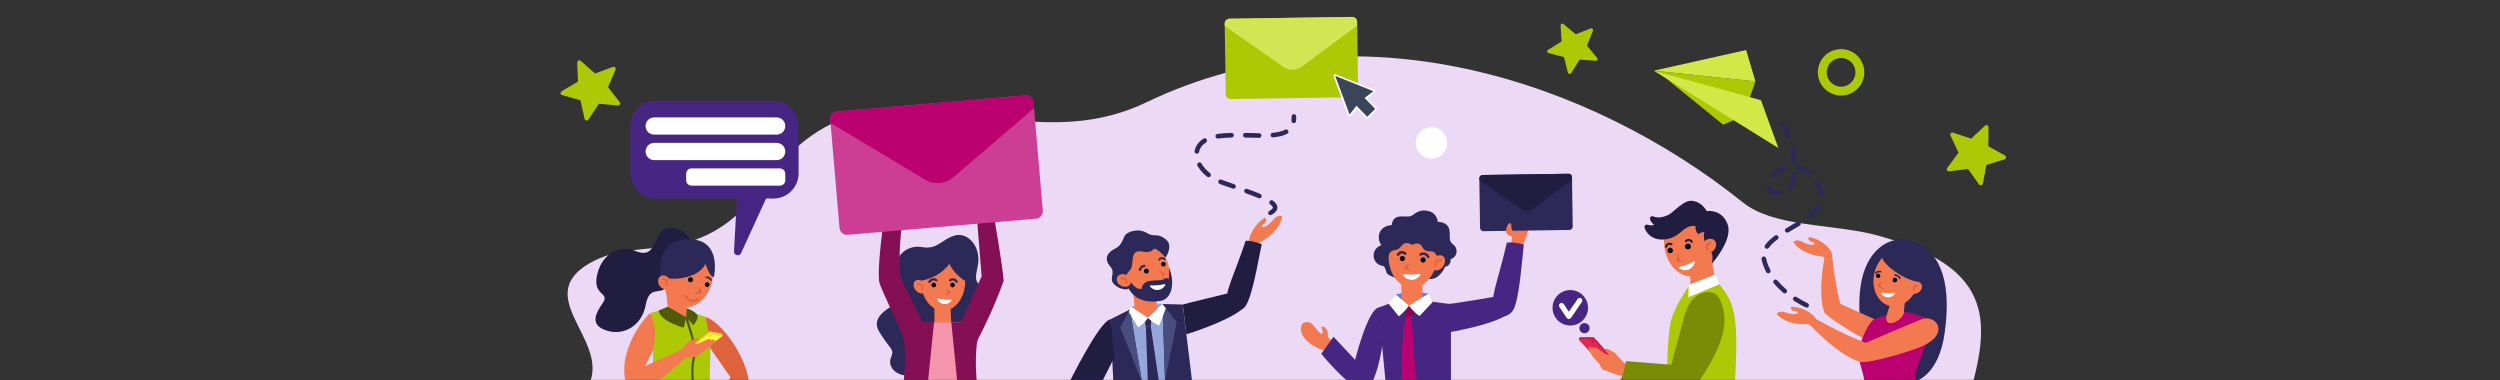 <svg width="100%" height="164" viewBox="0 0 1078 164" fill="none" xmlns="http://www.w3.org/2000/svg">
<rect x="0" y="0" width="1078" height="164" fill="#333333" stroke="none"/>
<mask id="mask0_6080_3638" style="mask-type:alpha" maskUnits="userSpaceOnUse" x="0" y="0" width="1078" height="164">
<path d="M0 19C0 8.507 8.507 0 19 0H1059C1069.49 0 1078 8.507 1078 19V164H0V19Z" fill="#FBF5FE"/>
</mask>
<g mask="url(#mask0_6080_3638)">
<path d="M269.883 275.151C228.56 235.545 215.615 212.423 251.071 170.313C268.544 149.564 227.002 129.106 254.376 113.424C277.018 100.465 301.917 117.938 330.631 78.128C376.439 14.643 434.523 72.828 494.12 44.202C585.009 0.548 686.28 34.897 751.629 87.36C764.296 97.538 788.031 96.577 806.712 100.785C862.611 114.894 858.534 140.201 847.424 176.37C842.561 192.212 856.918 197.396 863.674 205.463C884.452 231.25 862.422 255.843 840.377 277.655C840.362 277.655 269.883 275.151 269.883 275.151Z" fill="#EBD9F5"/>
<path d="M585.185 9.358L585.622 39.805C585.636 40.969 584.719 41.916 583.554 41.93L530.655 42.702C529.49 42.717 528.543 41.799 528.529 40.635L528.092 10.188C528.077 9.023 528.995 8.076 530.16 8.062L583.059 7.29C584.224 7.276 585.17 8.208 585.185 9.358Z" fill="#ADC804"/>
<path d="M585.185 9.356L585.214 11.046L561.363 28.708C559.048 30.499 555.845 30.572 553.442 28.897L528.107 11.162L528.092 10.201C528.077 9.036 528.995 8.09 530.16 8.075L583.059 7.303C584.209 7.274 585.17 8.206 585.185 9.356Z" fill="#D1E653"/>
<path d="M651.477 106.043L652.088 101.995C652.088 101.995 649.249 101.558 649.409 99.564L652.394 99.534C652.394 99.534 653.996 98.064 652.161 93.594C651.739 89.385 654.505 91.497 654.884 90.172C655.437 88.206 658.961 92.138 659.063 96.302C659.208 101.689 656.34 106.043 656.34 106.043H651.477Z" fill="#F37A50"/>
<path d="M575.358 147.977L572.665 145.531C572.665 145.531 572.839 140.522 569.913 140.872C569.126 140.959 571.354 143.726 569.738 143.886C569.403 143.915 568.296 142.75 566.768 140.872C565.632 138.688 563.331 138.673 562.326 139.081C560.434 139.852 560.201 143.595 563.098 146.58C566.84 150.438 571.966 151.443 571.966 151.443L575.358 147.977Z" fill="#F37A50"/>
<path d="M624.542 131.043C624.542 131.043 624.906 131.32 645.044 127.854H645.059L652.179 133.926C652.194 133.941 652.194 133.941 652.179 133.955C646.864 139.824 623.975 143.42 623.975 143.42L624.542 131.043Z" fill="#462682"/>
<path d="M615.98 126.63L608.903 125.479L601.885 126.95L609.121 135.454L615.98 126.63Z" fill="#607EDB"/>
<path d="M613.388 130.765C610.592 132.95 607.622 133.881 604.549 131.668L604.127 120.777L613.359 120.66L613.388 130.765Z" fill="#F37A50"/>
<path d="M599.804 130.635L601.974 129.936L601.886 126.937L607.42 132.033L609.05 132.411L610.667 131.96L615.967 126.616L616.025 129.616L617.86 130.111L625.635 131.174V165.77L628.533 181.773C619.418 184.146 605.847 184.263 596.149 182.268L597.751 167.692L594.373 132.644L599.804 130.635Z" fill="#462682"/>
<path d="M608.727 136.271C608.727 136.271 609.703 157.427 611.29 168.261C610.78 168.887 608.45 171.682 608.45 171.682C608.45 171.682 605.64 169.018 604.868 168.537C603.136 149.448 606.266 136.372 606.266 136.372L608.727 136.271Z" fill="#BB0070"/>
<path d="M610.503 132.586L607.518 131.814L605.334 132.688L606.266 136.372L608.916 136.357L610.503 132.586Z" fill="#890554"/>
<path d="M607.52 131.814C607.52 131.814 609.922 135.003 612.106 136.255L617.727 130.3L615.994 126.616L607.52 131.814Z" fill="white"/>
<path d="M607.521 131.815C607.521 131.815 605.614 134.582 603.139 136.402L598.756 130.913L601.872 126.938L607.521 131.815Z" fill="white"/>
<path d="M657.071 105.416C653.868 104.674 652.193 104.368 649.776 104.601C645.685 122.147 642.234 128.947 644.389 133.664C646.194 137.596 650.635 136.853 652.528 133.592C655.047 129.296 656.139 113.76 657.071 105.416Z" fill="#462682"/>
<path d="M594.693 132.615C589.917 132.79 584.325 155.155 584.325 155.155L575.006 145.21L569.721 152.549C569.721 152.549 583.422 169.454 588.679 167.882C593.586 166.411 596.09 148.763 596.09 148.763L594.693 132.615Z" fill="#462682"/>
<path d="M616.224 120.284C620.767 120.822 623.141 115.027 623.141 115.027C625.922 114.561 625.456 111.795 625.456 111.795C626.781 111.387 628.543 109.975 627.975 107.456C627.494 105.315 625.398 105.417 625.136 102.927C624.917 100.918 626.359 96.011 619.952 95.632C619.952 95.632 619.792 91.905 615.948 91.016C611.23 89.924 610.065 92.764 608.012 93.273C605.711 93.841 600.746 91.715 600.091 97.059C600.091 97.059 596.8 97.132 595.286 99.535C593.873 101.762 594.703 104.616 595.65 105.665C595.65 105.665 593.014 106.567 592.403 109.072C591.995 110.746 592.65 112.916 594.325 113.964C595.388 114.634 596.392 114.692 596.392 114.692C597.47 114.867 597.543 117.75 598.489 118.318C600.018 119.221 601.678 119.847 603.352 120.342L616.224 120.284Z" fill="#2C2858"/>
<path d="M598.766 109.188C598.242 117.022 602.537 123.69 608.376 124.084C614.2 124.477 619.355 118.434 619.879 110.6C620.403 102.766 615.744 97.699 609.92 97.321C604.081 96.913 599.29 101.354 598.766 109.188Z" fill="#F37A50"/>
<path d="M613.561 113.206C614.187 113.25 614.711 112.784 614.755 112.158C614.799 111.532 614.333 111.007 613.707 110.964C613.08 110.92 612.556 111.386 612.513 112.012C612.469 112.638 612.935 113.177 613.561 113.206Z" fill="black"/>
<path d="M604.62 112.61C605.246 112.654 605.77 112.188 605.814 111.562C605.857 110.936 605.391 110.412 604.765 110.368C604.139 110.324 603.615 110.79 603.571 111.416C603.528 112.043 603.993 112.581 604.62 112.61Z" fill="black"/>
<path d="M602.786 110.355C602.975 110.369 603.15 110.282 603.266 110.122C603.572 109.67 603.922 109.408 604.315 109.35C604.985 109.248 605.625 109.728 605.625 109.743C605.858 109.932 606.193 109.889 606.382 109.656C606.572 109.423 606.528 109.088 606.295 108.898C606.251 108.869 605.305 108.112 604.155 108.287C603.456 108.389 602.844 108.797 602.364 109.51C602.189 109.758 602.262 110.092 602.509 110.267C602.597 110.311 602.684 110.34 602.786 110.355Z" fill="#2C2858"/>
<path d="M615.819 111.285C615.935 111.299 616.052 111.256 616.168 111.183C616.416 111.008 616.474 110.673 616.299 110.426C615.644 109.494 614.901 108.955 614.071 108.839C612.994 108.679 612.208 109.305 612.178 109.319C611.946 109.508 611.902 109.843 612.091 110.076C612.28 110.309 612.615 110.353 612.848 110.164C612.863 110.149 613.329 109.814 613.926 109.902C614.45 109.989 614.945 110.368 615.411 111.037C615.513 111.183 615.673 111.27 615.819 111.285Z" fill="#2C2858"/>
<path d="M607.982 113.191C606.468 114.138 605.988 114.546 605.391 114.851C605.696 116.176 607.677 116.948 608.274 116.846C606.905 116.06 606.774 115.099 606.774 115.099L607.982 113.191Z" fill="#DE623C"/>
<path d="M617.986 111.881C616.894 113.512 616.996 115.478 618.19 116.279C619.398 117.08 621.247 116.424 622.339 114.794C623.432 113.163 623.33 111.197 622.136 110.396C620.942 109.595 619.078 110.265 617.986 111.881Z" fill="#F37A50"/>
<path d="M619.063 114.969C619.107 114.969 619.151 114.969 619.209 114.954C619.398 114.896 619.5 114.678 619.427 114.503C619.209 113.877 619.238 113.396 619.5 113.047C619.908 112.523 620.825 112.406 621.466 112.479C621.67 112.494 621.844 112.348 621.859 112.159C621.873 111.97 621.728 111.78 621.538 111.766C620.665 111.678 619.529 111.853 618.932 112.61C618.641 112.989 618.364 113.659 618.743 114.751C618.801 114.867 618.918 114.954 619.063 114.969Z" fill="#DE623C"/>
<path d="M612.38 118.652C612.554 118.404 612.35 118.055 612.045 118.098C611.258 118.215 609.963 118.361 608.725 118.39C607.487 118.419 606.191 118.317 605.405 118.244C605.099 118.215 604.91 118.564 605.099 118.812C605.682 119.569 606.89 120.705 608.783 120.661C610.691 120.632 611.841 119.438 612.38 118.652Z" fill="white"/>
<path d="M623.576 105.01L611.112 94.556L596.988 101.414L598.517 111.534C598.969 106.889 601.793 108.447 603.293 107.107C604.822 105.753 605.506 103.613 608.986 105.593C608.986 105.593 611.884 103.685 613.296 106.481C614.388 108.651 615.932 108.257 617.461 108.403C619.266 108.578 618.8 110.325 619.907 110.281L623.576 105.01Z" fill="#2C2858"/>
<path d="M545.52 103.187C544.282 104.046 542.535 104.527 542.258 105.968L538.473 104.745C538.545 99.955 542.943 95.674 543.438 95.31C544.734 94.363 545.273 93.839 545.491 93.956C545.709 94.072 546.772 95.091 544.938 96.518C542.637 98.309 545.476 99.299 549.379 94.378C550.354 93.14 553.092 92.325 552.801 93.766C552.466 95.368 551.141 99.314 545.52 103.187Z" fill="#F37A50"/>
<path d="M510.021 131.319C510.021 131.319 510.779 130.984 529.897 126.368H529.912C529.912 126.368 537.148 131.756 537.148 131.77C532.431 137.755 511.594 144.147 511.594 144.147L510.021 131.319Z" fill="#201D40"/>
<path d="M501.257 131.086L494.384 130.445L487.744 132.309L495.228 140.012L501.257 131.086Z" fill="#95A6DB"/>
<path d="M498.867 134.624C496.072 136.925 492.926 137.347 489.548 135.439L488.66 126.295L498.343 125.538L498.867 134.624Z" fill="#F37A50"/>
<path d="M485.982 135.978L488.02 135.178L487.744 132.309L493.393 136.837L494.995 137.085L496.524 136.546L501.271 131.086L501.518 133.969L503.309 134.333L509.789 135.381L510.56 171.332L513.109 183.563C504.518 186.417 494.908 187.131 485.458 185.835L485.778 173.56L479.051 138.41L485.982 135.978Z" fill="#95A6DB"/>
<path d="M496.217 140.725L500.279 168.172L498.022 171.288L495.096 169.045L494.105 140.943L496.217 140.725Z" fill="#2C2858"/>
<path d="M496.466 137.477L494.981 137.084L493.467 137.754L494.107 141.001L496.233 140.812L496.466 137.477Z" fill="#2C2858"/>
<path d="M501.254 131.086L502.361 164.474L506.743 185.82C506.743 185.82 515.174 186.301 519.426 182.253L514.097 164.94L510.005 131.319L501.254 131.086Z" fill="#2C2858"/>
<path d="M501.254 131.086L502.361 164.037L507.413 138.963L501.254 131.086Z" fill="#494C7F"/>
<path d="M487.219 133.445L496.13 187.189C496.13 187.189 482.108 188.529 477.143 185.995L480.361 169.789L478.671 137.755L487.219 133.445Z" fill="#2C2858"/>
<path d="M487.219 133.445L492.49 164.94L483.055 141.177L487.219 133.445Z" fill="#494C7F"/>
<path d="M544.062 105.253C541.062 104.248 539.475 103.797 537.146 103.797C531.627 120.236 527.696 126.424 529.341 131.142C530.71 135.074 535.034 134.768 537.146 131.812C539.941 127.924 542.417 113.159 544.062 105.253Z" fill="#201D40"/>
<path d="M478.762 137.755C474.189 138.235 461.041 164.94 461.041 164.94L463.662 194.892L471.073 193.698L473.272 168.391L480.523 154.063L478.762 137.755Z" fill="#201D40"/>
<path d="M484.044 119.932C486.737 126.644 493.188 130.386 498.473 128.275C503.744 126.164 505.856 119 503.162 112.287C500.468 105.575 494.018 101.832 488.732 103.944C483.447 106.055 481.35 113.204 484.044 119.932Z" fill="#F37A50"/>
<path d="M500.859 114.484C501.165 114.936 501.791 115.038 502.228 114.732C502.679 114.426 502.781 113.8 502.476 113.363C502.17 112.912 501.544 112.81 501.107 113.116C500.655 113.421 500.539 114.033 500.859 114.484Z" fill="black"/>
<path d="M493.449 117.513C493.784 117.993 494.454 118.124 494.934 117.775C495.415 117.44 495.546 116.77 495.196 116.29C494.861 115.809 494.191 115.678 493.711 116.028C493.23 116.362 493.114 117.018 493.449 117.513Z" fill="black"/>
<path d="M499.172 115.825C500.511 116.874 502.186 118.155 502.186 118.155C502.186 118.155 502.201 119.771 500.322 120.47C501.007 119.859 501.604 119.029 500.89 118.082C500.177 117.121 499.172 115.825 499.172 115.825Z" fill="#DE623C"/>
<path d="M491.516 116.859C491.734 116.859 491.938 116.713 491.996 116.48C492.011 116.422 492.346 115.141 493.438 115.141C493.715 115.141 493.933 114.922 493.933 114.645C493.933 114.369 493.715 114.15 493.438 114.15C491.938 114.15 491.21 115.534 491.035 116.247C490.977 116.509 491.137 116.771 491.399 116.844C491.429 116.859 491.472 116.859 491.516 116.859Z" fill="#2C2858"/>
<path d="M499.827 112.401C499.973 112.401 500.104 112.328 500.177 112.197C500.191 112.182 500.454 111.76 500.89 111.687C501.196 111.629 501.546 111.76 501.939 112.066C502.113 112.212 502.376 112.182 502.521 112.008C502.667 111.833 502.638 111.571 502.463 111.425C501.881 110.959 501.313 110.785 500.745 110.886C499.929 111.032 499.493 111.76 499.478 111.789C499.361 111.979 499.434 112.241 499.624 112.357C499.682 112.372 499.755 112.401 499.827 112.401Z" fill="#2C2858"/>
<path d="M485.631 119.464C485.631 116.843 487.917 117.397 488.165 113.931C488.412 110.466 488.732 107.845 492.023 108.413C495.314 108.981 496.362 108.544 497.425 107.423C498.488 106.301 502.609 111.063 502.609 111.063C502.609 111.063 506.162 105.966 502.667 103.185C498.794 100.098 498.037 102.603 494.499 100.448C490.96 98.278 485.893 99.749 484.859 101.904C483.767 104.176 483.578 105.806 480.506 107.393C477.433 108.995 475.89 111.645 478.758 114.921C481.627 118.212 476.909 120.6 481.729 123.629C483.593 124.808 486.228 125.099 486.738 124.43C487.422 123.512 485.631 121.153 485.631 119.464Z" fill="#2C2858"/>
<path d="M504.051 115.431C504.051 115.431 504.356 119.318 503.803 120.527C503.221 118.969 501.969 120.614 500.789 120.774C497.935 121.153 492.81 120.207 492.3 124.473C488.82 125.58 485.558 118.124 485.558 118.124C485.122 126.817 491.441 131.171 500.207 129.788C505.973 128.885 506.511 120.847 504.051 115.431Z" fill="#2C2858"/>
<path d="M502.435 123.017C502.581 122.784 502.377 122.478 502.1 122.537C501.416 122.682 500.266 122.901 499.159 123.002C498.052 123.104 496.888 123.09 496.189 123.075C495.912 123.061 495.766 123.396 495.941 123.599C496.509 124.24 497.645 125.187 499.334 125.026C501.037 124.866 501.998 123.745 502.435 123.017Z" fill="white"/>
<path d="M485.778 118.562C487.365 119.32 488.151 120.98 487.54 122.29C486.914 123.586 485.137 124.037 483.536 123.28C481.949 122.523 481.162 120.848 481.774 119.553C482.385 118.242 484.176 117.805 485.778 118.562Z" fill="#F37A50"/>
<path d="M485.792 122.333C485.836 122.304 485.879 122.246 485.894 122.188C486.258 121.387 486.142 120.586 485.574 120.076C484.991 119.552 484.088 119.45 483.433 119.829C483.244 119.931 483.186 120.178 483.302 120.353C483.404 120.542 483.652 120.601 483.826 120.484C484.176 120.266 484.715 120.339 485.049 120.644C485.37 120.936 485.413 121.358 485.195 121.867C485.108 122.057 485.195 122.29 485.384 122.377C485.53 122.45 485.676 122.421 485.792 122.333Z" fill="#DE623C"/>
<path d="M494.98 137.085C494.98 137.085 493.524 139.59 490.728 141.148L486.738 134.479L487.743 132.295L494.98 137.085Z" fill="white"/>
<path d="M494.979 137.085C494.979 137.085 497.541 139.662 499.886 140.332L502.696 132.935L501.254 131.101L494.979 137.085Z" fill="white"/>
<path d="M756.943 35.102L754.337 42.572L713.115 30.486L756.943 35.102Z" fill="#ADC804"/>
<path d="M750.39 50.537L743.037 53.784L714.979 30.996L750.39 50.537Z" fill="#ADC804"/>
<path d="M713.115 30.486L766.83 63.831L759.331 43.212L713.115 30.486Z" fill="#D1E846"/>
<path d="M756.943 35.102L713.115 30.486L752.939 21.561L756.943 35.102Z" fill="#D1E846"/>
<path d="M416.35 141.482C421.199 139.793 431.493 134.595 426.615 127.576C421.737 120.558 419.67 123.499 421.534 115.068C423.412 106.638 417.471 99.925 411.72 101.541C405.968 103.158 404.454 107.773 397.45 106.536C390.446 105.284 384.534 111.792 387.112 117.515C389.689 123.237 390.796 125.989 388.291 129.12C385.787 132.25 374.604 135.512 379.176 143.127C383.734 150.728 385.874 150.291 384.214 154.15C382.554 158.008 386.238 162.449 392.689 161.925C399.154 161.401 405.022 159.013 407.468 151.835C409.943 144.627 416.35 141.482 416.35 141.482Z" fill="#2C2858"/>
<path d="M402.922 132.237V144.905C402.922 144.905 407.145 147.162 410.799 144.905C410.231 142.095 409.897 133.126 409.897 133.126L402.922 132.237Z" fill="#F37A50"/>
<path d="M395.382 139.066H416.393C416.393 139.066 420.164 147.541 419.655 154.792C419.145 162.043 418.228 181.773 418.228 181.773C418.228 181.773 405.341 178.847 397.114 176.313C396.459 161.432 392.047 154.647 392.353 149.812C392.644 144.978 395.382 139.066 395.382 139.066Z" fill="#F595AD"/>
<path d="M406.665 133.998C411.941 133.998 416.217 128.248 416.217 121.155C416.217 114.062 411.941 108.312 406.665 108.312C401.39 108.312 397.113 114.062 397.113 121.155C397.113 128.248 401.39 133.998 406.665 133.998Z" fill="#F37A50"/>
<path d="M396.473 121.156C401.744 120.486 406.651 117.545 409.418 113.744C411.209 118.186 416.218 121.156 416.218 121.156C416.218 121.156 419.974 112.667 413.145 108.08C406.637 103.712 391.1 106.697 396.473 121.156Z" fill="#2C2858"/>
<path d="M402.648 123.894C402.08 123.894 401.629 123.443 401.629 122.875C401.629 122.307 402.08 121.855 402.648 121.855C403.216 121.855 403.667 122.307 403.667 122.875C403.653 123.443 403.201 123.894 402.648 123.894Z" fill="black"/>
<path d="M410.728 123.894C410.16 123.894 409.709 123.443 409.709 122.875C409.709 122.307 410.16 121.855 410.728 121.855C411.296 121.855 411.748 122.307 411.748 122.875C411.748 123.443 411.296 123.894 410.728 123.894Z" fill="black"/>
<path d="M412.522 121.956C412.361 121.956 412.187 121.869 412.099 121.723C411.852 121.301 411.546 121.054 411.197 120.966C410.6 120.835 410.003 121.228 409.988 121.243C409.77 121.388 409.464 121.345 409.304 121.112C409.158 120.893 409.202 120.588 409.42 120.442C409.464 120.413 410.367 119.801 411.386 120.02C412.012 120.151 412.536 120.558 412.929 121.228C413.06 121.461 412.987 121.752 412.755 121.898C412.696 121.942 412.609 121.956 412.522 121.956Z" fill="#2C2858"/>
<path d="M400.708 122.017C400.606 122.017 400.49 121.988 400.402 121.915C400.199 121.74 400.155 121.435 400.33 121.231C400.97 120.43 401.684 119.993 402.441 119.935C403.417 119.862 404.086 120.459 404.115 120.488C404.319 120.663 404.334 120.983 404.145 121.173C403.97 121.376 403.664 121.391 403.46 121.202C403.446 121.187 403.052 120.852 402.499 120.896C402.019 120.94 401.553 121.245 401.087 121.828C400.999 121.944 400.854 122.017 400.708 122.017Z" fill="#2C2858"/>
<path d="M407.67 124.214C408.98 125.16 409.388 125.553 409.898 125.859C409.548 127.039 407.714 127.621 407.189 127.475C408.471 126.849 408.646 125.99 408.646 125.99L407.67 124.214Z" fill="#DE623C"/>
<path d="M398.526 122.147C399.618 123.53 399.676 125.321 398.642 126.122C397.608 126.937 395.89 126.471 394.798 125.074C393.706 123.69 393.648 121.899 394.682 121.098C395.716 120.283 397.434 120.749 398.526 122.147Z" fill="#F37A50"/>
<path d="M397.566 125.131C397.522 125.131 397.479 125.116 397.435 125.101C397.275 125.029 397.187 124.839 397.26 124.679C397.493 124.126 397.493 123.689 397.275 123.369C396.925 122.874 396.124 122.713 395.542 122.743C395.367 122.743 395.207 122.612 395.207 122.422C395.207 122.248 395.338 122.087 395.527 122.087C396.314 122.058 397.333 122.291 397.828 123.005C398.076 123.354 398.279 123.98 397.872 124.941C397.813 125.058 397.697 125.131 397.566 125.131Z" fill="#DE623C"/>
<path d="M404.131 129.208C404 128.99 404.189 128.713 404.436 128.757C405.092 128.888 406.155 129.091 407.188 129.193C408.222 129.281 409.314 129.281 409.984 129.252C410.246 129.237 410.392 129.557 410.217 129.747C409.678 130.344 408.615 131.232 407.028 131.086C405.441 130.955 404.538 129.892 404.131 129.208Z" fill="white"/>
<path d="M402.765 138.964L397.654 138.629C397.654 138.629 391.029 124.636 388.481 120.122C386.748 112.856 389.209 93.694 389.209 93.694L381.506 91.859C381.506 91.859 377.983 115.244 379.177 121.84C379.497 123.587 389.093 144.06 389.093 144.06C389.093 144.06 392.34 149.812 387.899 178.642C394.16 180.2 398.528 180.287 398.528 180.287L402.765 138.964Z" fill="#840F55"/>
<path d="M410.205 138.964L414.326 180.288C414.326 180.288 416.204 180.928 423.237 178.832C419.83 161.606 420.82 151.05 421.3 147.73C421.402 147.045 421.621 146.39 421.941 145.779C423.412 142.998 428.29 133.504 432.774 121.142C432.498 115.39 428.333 91.845 428.333 91.845L421.053 91.452L423.281 119.132C423.281 119.132 415.491 136.139 414.559 138.95C411.414 139.197 410.205 138.964 410.205 138.964Z" fill="#840F55"/>
<path d="M304.104 136.649C310.685 138.295 321.941 153.671 322.989 165.203C319.378 165.946 315.257 163.077 315.257 163.077L306.317 150.22L304.104 136.649Z" fill="#DE623C"/>
<path d="M297.825 103.379C294.796 98.414 286.89 95.924 284.05 101.472C281.196 107.019 280.425 111.053 273.377 107.98C267.757 105.534 260.229 109 257.812 117.226C254.71 127.754 263.214 125.803 259.996 130.506C256.778 135.209 254.128 140.16 261.612 142.548C269.082 144.936 276.784 140.349 278.415 131.54C280.046 122.73 284.603 127.477 287.443 123.721C291.476 118.362 297.825 103.379 297.825 103.379Z" fill="#201D40"/>
<path d="M286.688 116.936C284.984 124.07 288.144 130.958 293.75 132.283C299.356 133.622 305.282 128.919 306.986 121.77C308.689 114.635 305.53 107.748 299.924 106.423C294.318 105.098 288.392 109.801 286.688 116.936Z" fill="#F37A50"/>
<path d="M280.541 134.962C277.367 137.044 263.985 154.459 271.353 168.801C271.688 168.991 277.6 158.987 277.6 158.987L284.574 145.184L280.541 134.962Z" fill="#F37A50"/>
<path d="M287.254 125.905L295.641 130.667C295.641 130.667 296.384 134.059 296.762 135.166C297.534 137.437 294.593 138.428 292.103 137.015C289.627 135.603 288.011 133.71 288.011 133.71L287.254 125.905Z" fill="#F37A50"/>
<path d="M307.813 119.54C305.906 118.914 305.018 115.988 304.217 113.745C300.227 121.783 285.492 120.633 284.866 119.045C283.57 109.683 287.661 102.883 297.737 103.189C311.556 103.611 307.813 119.54 307.813 119.54Z" fill="#2C2858"/>
<path d="M303.955 123.037C304.129 123.561 304.712 123.838 305.236 123.663C305.76 123.488 306.037 122.906 305.862 122.382C305.687 121.857 305.105 121.581 304.581 121.755C304.057 121.945 303.78 122.513 303.955 123.037Z" fill="black"/>
<path d="M296.718 120.983C296.907 121.551 297.533 121.856 298.101 121.653C298.669 121.463 298.975 120.837 298.771 120.269C298.581 119.701 297.955 119.396 297.387 119.599C296.82 119.803 296.514 120.415 296.718 120.983Z" fill="black"/>
<path d="M306.691 121.07C306.735 121.056 306.764 121.041 306.808 121.027C306.982 120.925 307.055 120.692 306.939 120.517C306.123 119.119 304.638 119.192 304.565 119.192C304.361 119.207 304.201 119.381 304.216 119.6C304.23 119.804 304.405 119.964 304.609 119.949C304.653 119.949 305.701 119.906 306.269 120.896C306.371 121.027 306.531 121.1 306.691 121.07Z" fill="#2C2858"/>
<path d="M301.944 123.662C302.119 124.434 302.221 125.176 302.483 125.744C302.57 125.933 302.497 126.166 302.323 126.268C301.565 126.691 300.182 126.56 299.367 126.429C299.25 126.414 299.25 126.239 299.367 126.225C300.371 126.05 300.91 125.802 301.172 125.657C301.303 125.584 301.391 125.438 301.391 125.293C301.42 124.943 301.493 124.244 301.58 123.691C301.638 123.473 301.9 123.473 301.944 123.662Z" fill="#DE623C"/>
<path d="M288.679 120.4C289.568 121.871 289.32 123.662 288.112 124.404C286.903 125.133 285.199 124.536 284.311 123.05C283.423 121.58 283.671 119.789 284.879 119.046C286.088 118.318 287.791 118.915 288.679 120.4Z" fill="#F37A50"/>
<path d="M287.205 123.138C287.263 123.123 287.307 123.094 287.351 123.05C287.962 122.424 288.108 121.652 287.744 120.997C287.38 120.313 286.579 119.92 285.851 120.065C285.647 120.109 285.516 120.298 285.545 120.502C285.589 120.706 285.778 120.837 285.982 120.808C286.375 120.735 286.856 120.968 287.059 121.361C287.263 121.725 287.161 122.148 286.783 122.541C286.637 122.686 286.637 122.934 286.783 123.079C286.928 123.152 287.074 123.181 287.205 123.138Z" fill="#DE623C"/>
<path d="M308.103 180.698C308.103 180.698 304.638 184.789 304.055 185.095L300.954 181.717L300.925 181.775L300.196 183.712L299.337 185.969C298.624 185.969 277.016 181.134 277.016 181.134C277.059 179.183 278.894 172.878 281.85 166.166C281.136 160.473 281.821 154.561 281.602 151.285C283.35 142.49 282.097 139.112 280.525 134.962L286.014 133.346L295.886 136.826L296.615 134.452C296.615 134.452 302.803 135.938 304.099 136.651L306.443 146.407L305.933 167.127C305.933 167.127 306.72 175.47 308.103 180.698Z" fill="#ADC804"/>
<path d="M287.922 132.239L284.049 133.885C284.457 138.53 294.838 141.296 294.838 141.296L295.872 136.811L287.922 132.239Z" fill="#4F5A0B"/>
<path d="M295.889 136.825L298.946 140.218C298.946 140.218 301.597 137.481 300.636 135.792C299.674 134.103 296.165 132.967 296.165 132.967L295.889 136.825Z" fill="#4F5A0B"/>
<path d="M298.262 130.1C298.015 130.071 297.782 130.013 297.549 129.94C295.831 129.372 295.044 127.77 295.015 127.712C294.913 127.508 295.001 127.246 295.205 127.144C295.409 127.042 295.671 127.13 295.773 127.334C295.773 127.348 296.457 128.688 297.826 129.139C298.714 129.43 299.733 129.285 300.825 128.717C301.029 128.615 301.291 128.688 301.393 128.892C301.495 129.095 301.422 129.358 301.218 129.459C300.17 130.013 299.18 130.231 298.262 130.1Z" fill="#DE623C"/>
<path d="M300.939 181.774L300.211 183.71C299.542 179.254 297.066 160.617 298.464 155.462C299.775 150.628 298.129 145.532 296.542 140.61C296.149 139.401 295.756 138.164 295.406 136.955L295.887 136.81L296.367 136.664C296.702 137.858 297.11 139.096 297.488 140.29C299.119 145.357 300.823 150.599 299.425 155.724C298.216 160.18 300.066 175.483 300.939 181.774Z" fill="#4F5A0B"/>
<path d="M295.363 154.473C295.363 154.473 278.065 171.815 271.352 168.801C269.139 165.801 273.842 159.802 278.24 157.778C282.622 155.769 289.99 152.609 289.99 152.609L295.363 154.473Z" fill="#F37A50"/>
<path d="M298.639 148.59L305.818 143.042C305.978 142.926 306.167 142.867 306.371 142.911L311.263 143.799C311.409 143.828 311.686 144.673 311.569 144.76L306.677 147.702C306.648 147.716 306.618 147.731 306.604 147.731L298.916 149.056C298.77 149.056 298.508 148.677 298.639 148.59Z" fill="#F9CD2D"/>
<path d="M299.004 149.114L305.833 143.901C305.993 143.785 306.182 143.727 306.386 143.77L311.439 144.629C311.584 144.659 311.628 144.833 311.511 144.921L306.706 148.561C306.677 148.575 306.648 148.59 306.619 148.59L299.106 149.405C298.96 149.42 298.873 149.216 299.004 149.114Z" fill="#F9F93A"/>
<path d="M289.816 152.711L293.85 150.687C293.85 150.687 296.412 147.906 297.213 147.061C298.233 146.77 300.227 145.911 300.635 145.94C301.043 145.969 301.727 146.202 301.727 146.202L299.397 148.037C299.397 148.037 300.344 148.474 301.683 147.95C303.023 147.411 305.513 145.78 306.474 146.362C306.78 146.756 306.78 146.756 306.78 146.756C306.78 146.756 307.624 146.1 308.134 146.552C309.707 147.95 299.601 153.963 299.601 153.963L295.393 154.473L289.816 152.711Z" fill="#F37A50"/>
<path d="M306.59 145.022C306.299 145.211 305.95 145.196 305.804 144.978C305.658 144.759 305.76 144.425 306.052 144.221C306.343 144.031 306.692 144.046 306.838 144.264C306.984 144.483 306.867 144.818 306.59 145.022Z" fill="#F9CD2D"/>
<path d="M323.001 165.204C323.001 165.204 314.031 175.455 307.799 176.896C307.435 174.843 307.086 173.271 307.086 173.271L315.589 162.073L323.001 165.204Z" fill="#DE623C"/>
<path d="M333.514 43.475H282.711C276.712 43.475 271.863 48.338 271.863 54.322V74.751C271.863 80.75 276.727 85.599 282.711 85.599H317.744L316.507 108.416C316.419 110.163 318.807 110.76 319.535 109.159L330.34 85.599H333.499C339.498 85.599 344.347 80.736 344.347 74.751V54.322C344.362 48.323 339.498 43.475 333.514 43.475Z" fill="#462682"/>
<path d="M334.896 58.05H282.084C280.031 58.05 278.371 56.39 278.371 54.337C278.371 52.284 280.031 50.624 282.084 50.624H334.896C336.949 50.624 338.609 52.284 338.609 54.337C338.609 56.39 336.949 58.05 334.896 58.05Z" fill="white"/>
<path d="M334.896 69.042H282.084C280.031 69.042 278.371 67.382 278.371 65.329C278.371 63.276 280.031 61.616 282.084 61.616H334.896C336.949 61.616 338.609 63.276 338.609 65.329C338.609 67.382 336.949 69.042 334.896 69.042Z" fill="white"/>
<path d="M336.308 80.052H298.174C296.907 80.052 295.873 79.018 295.873 77.751V74.912C295.873 73.645 296.907 72.611 298.174 72.611H336.308C337.575 72.611 338.609 73.645 338.609 74.912V77.751C338.609 79.018 337.575 80.052 336.308 80.052Z" fill="white"/>
<path d="M824.784 103.9C816.775 100.857 799.783 106.055 801.923 136.342C804.064 166.629 825.905 164.386 825.905 164.386C825.905 164.386 836.039 162.158 838.587 143.258C841.165 124.358 838.252 109.011 824.784 103.9Z" fill="#2C2858"/>
<path d="M793.84 132.339C793.17 134.246 787.142 135.309 786.69 134.77C783.487 126.558 786.865 110.439 786.865 110.439L789.865 109.07C789.865 109.085 790.913 121.549 793.84 132.339Z" fill="#F37A50"/>
<path d="M808.852 148.356C803.232 146.565 787.317 136.489 786.604 134.48L793.258 130.912C793.258 130.912 811.386 138.964 814.342 140.449C819.438 143.012 818.011 151.297 808.852 148.356Z" fill="#F37A50"/>
<path d="M783.229 110.238C784.598 110.529 786.272 110.311 787.044 111.461L789.854 109.044C788.063 104.938 782.734 102.856 782.181 102.725C780.724 102.375 780.069 102.128 779.924 102.303C779.778 102.477 779.225 103.744 781.321 104.312C783.957 105.025 781.86 106.904 776.72 104.064C775.439 103.351 772.774 103.642 773.561 104.763C774.434 106.016 776.997 108.928 783.229 110.238Z" fill="#F37A50"/>
<path d="M813.351 136.576L820.922 135.178L823.762 138.964L817.719 151.326L808.852 143.798L813.351 136.576Z" fill="#F37A50"/>
<path d="M804.079 165.8C804.079 160.98 799.9 153.773 801.91 148.909C803.366 144.992 805.797 138.426 808.782 137.333C810.195 136.809 811.636 136.46 813.384 135.965C813.384 135.965 812.845 139.168 814.898 139.328C818.859 139.649 820.955 134.567 820.955 134.567C823.096 134.363 832.91 137.581 832.895 138.396C832.866 144.701 827.741 153.918 826.066 160.733C825.411 168.101 826.983 172.032 826.983 172.876C826.983 172.876 813.049 177.536 803.701 172.381C803.715 172.381 804.079 169.047 804.079 165.8Z" fill="#BB0070"/>
<path d="M815.251 130.403L821.396 129.485L820.901 135.193C820.901 135.193 819.721 137.77 818.367 137.945L813.344 136.576L815.251 130.403Z" fill="#F37A50"/>
<path d="M827.098 122.145C825.511 128.77 820.007 133.124 814.809 131.886C809.611 130.634 806.669 124.256 808.256 117.631C809.844 111.006 815.348 106.652 820.546 107.89C825.744 109.142 828.685 115.52 827.098 122.145Z" fill="#F37A50"/>
<path d="M810.69 119.379C810.457 119.845 809.903 120.019 809.437 119.801C808.971 119.568 808.797 119.015 809.015 118.549C809.248 118.083 809.801 117.908 810.267 118.127C810.733 118.359 810.923 118.913 810.69 119.379Z" fill="black"/>
<path d="M817.997 121.184C817.749 121.679 817.138 121.883 816.643 121.636C816.148 121.388 815.944 120.776 816.191 120.281C816.439 119.786 817.05 119.582 817.545 119.83C818.041 120.078 818.244 120.689 817.997 121.184Z" fill="black"/>
<path d="M819.115 120.353C819.042 120.324 818.984 120.266 818.955 120.193C818.445 119.101 817.091 118.897 817.077 118.883C816.887 118.854 816.756 118.679 816.785 118.49C816.814 118.3 816.989 118.169 817.178 118.198C817.251 118.213 818.926 118.46 819.596 119.902C819.683 120.077 819.596 120.281 819.421 120.368C819.319 120.397 819.202 120.397 819.115 120.353Z" fill="#2C2858"/>
<path d="M808.66 118.022C808.631 118.008 808.602 117.979 808.573 117.95C808.442 117.819 808.442 117.586 808.573 117.454C809.636 116.392 810.961 116.843 811.019 116.857C811.208 116.916 811.296 117.12 811.237 117.309C811.179 117.498 810.975 117.586 810.801 117.527C810.757 117.513 809.825 117.222 809.083 117.964C808.951 118.066 808.791 118.095 808.66 118.022Z" fill="#2C2858"/>
<path d="M811.284 121.401C810.775 121.926 810.323 122.464 809.843 122.77C809.683 122.872 809.625 123.09 809.726 123.265C810.12 123.964 811.27 124.532 811.969 124.838C812.071 124.881 812.158 124.75 812.071 124.678C811.357 124.051 811.052 123.6 810.92 123.338C810.862 123.207 810.862 123.061 810.92 122.945C811.066 122.654 811.357 122.071 811.547 121.576C811.634 121.416 811.416 121.27 811.284 121.401Z" fill="#DE623C"/>
<path d="M824.594 122.19C823.327 123.18 822.963 124.811 823.764 125.844C824.565 126.878 826.239 126.922 827.506 125.932C828.773 124.942 829.137 123.311 828.336 122.277C827.535 121.258 825.861 121.214 824.594 122.19Z" fill="#F37A50"/>
<path d="M825.307 125.553C825.264 125.524 825.22 125.495 825.191 125.451C824.71 124.811 824.667 124.083 825.074 123.515C825.497 122.932 826.268 122.67 826.924 122.874C827.113 122.932 827.2 123.136 827.142 123.311C827.084 123.5 826.88 123.588 826.705 123.529C826.341 123.413 825.875 123.573 825.642 123.908C825.409 124.228 825.453 124.621 825.759 125.015C825.875 125.175 825.846 125.393 825.686 125.51C825.569 125.597 825.424 125.612 825.307 125.553Z" fill="#DE623C"/>
<path d="M817.038 126.687C817.184 126.483 817.024 126.206 816.776 126.236C816.15 126.308 815.131 126.41 814.141 126.41C813.165 126.41 812.131 126.308 811.505 126.236C811.257 126.206 811.097 126.483 811.243 126.687C811.694 127.298 812.626 128.216 814.126 128.216C815.655 128.216 816.587 127.298 817.038 126.687Z" fill="white"/>
<path d="M827.228 121.562C821.011 120.732 812.333 114.398 811.619 111.151C812.828 107.249 819.22 105.283 822.831 107.103C826.442 108.909 829.849 116.655 827.228 121.562Z" fill="#2C2858"/>
<path d="M776.757 139.754C778.155 139.841 779.786 139.375 780.718 140.395L783.15 137.599C780.776 133.799 775.199 132.517 774.632 132.459C773.146 132.328 772.447 132.168 772.345 132.372C772.229 132.575 771.865 133.9 774.02 134.148C776.728 134.468 774.923 136.638 769.433 134.57C768.065 134.061 765.473 134.73 766.405 135.735C767.438 136.856 770.394 139.375 776.757 139.754Z" fill="#F37A50"/>
<path d="M805.033 148.034C806.343 149.898 803.358 156.1 802.557 156.173C792.947 153.713 780.41 140.084 780.41 140.084L781.124 136.443C781.138 136.443 793.238 143.651 805.033 148.034Z" fill="#F37A50"/>
<path d="M830.864 148.281C825.083 151.557 804.611 157.003 802.412 156.056L804.553 147.829C804.553 147.829 825.069 139.005 828.534 137.71C834.548 135.438 840.314 142.951 830.864 148.281Z" fill="#F37A50"/>
<path d="M779.018 132.643C778.872 132.643 778.727 132.614 778.596 132.541C777.431 131.988 775.625 131.041 773.572 129.716C773.106 129.425 772.975 128.799 773.281 128.348C773.572 127.882 774.198 127.751 774.65 128.056C776.616 129.323 778.348 130.226 779.455 130.765C779.95 130.998 780.154 131.595 779.921 132.09C779.746 132.425 779.382 132.643 779.018 132.643ZM769.583 126.513C769.35 126.513 769.131 126.44 768.942 126.28C767.413 124.97 766.044 123.586 764.85 122.174C764.501 121.752 764.559 121.126 764.981 120.776C765.404 120.427 766.03 120.485 766.379 120.907C767.5 122.247 768.796 123.543 770.238 124.78C770.66 125.13 770.704 125.756 770.34 126.178C770.136 126.397 769.859 126.513 769.583 126.513ZM762.462 117.849C762.098 117.849 761.763 117.66 761.589 117.311C760.788 115.782 760.176 114.195 759.754 112.578C759.681 112.287 759.623 112.01 759.579 111.734C759.492 111.195 759.856 110.685 760.409 110.598C760.948 110.511 761.458 110.875 761.545 111.428C761.574 111.646 761.632 111.865 761.691 112.083C762.069 113.539 762.637 114.995 763.365 116.393C763.613 116.874 763.423 117.485 762.943 117.733C762.783 117.806 762.623 117.849 762.462 117.849ZM761.894 107.278C761.705 107.278 761.501 107.22 761.327 107.103C760.875 106.783 760.773 106.172 761.079 105.72C762.026 104.366 763.423 103.012 765.345 101.599C765.782 101.279 766.408 101.366 766.729 101.803C767.049 102.24 766.962 102.866 766.525 103.187C764.778 104.468 763.54 105.676 762.71 106.856C762.521 107.118 762.2 107.278 761.894 107.278ZM770.66 100.304C770.325 100.304 769.99 100.129 769.816 99.823C769.539 99.357 769.685 98.746 770.15 98.469C770.791 98.076 771.446 97.697 772.102 97.304C773.048 96.736 774.038 96.154 774.985 95.586C775.451 95.295 776.062 95.44 776.353 95.921C776.645 96.387 776.499 96.998 776.019 97.289C775.057 97.872 774.067 98.469 773.106 99.022C772.451 99.401 771.81 99.794 771.155 100.172C771.01 100.26 770.835 100.304 770.66 100.304ZM780.183 94.261C779.892 94.261 779.6 94.13 779.397 93.882C779.062 93.445 779.135 92.834 779.571 92.484C781.246 91.188 782.44 89.951 783.255 88.698C783.561 88.233 784.173 88.116 784.624 88.407C785.09 88.713 785.206 89.325 784.915 89.776C783.983 91.203 782.629 92.601 780.794 94.042C780.62 94.188 780.401 94.261 780.183 94.261ZM785.468 84.913C784.959 84.913 784.537 84.534 784.478 84.025C784.362 82.86 783.94 81.622 783.255 80.326C783.051 79.948 782.833 79.584 782.615 79.219C782.323 78.754 782.469 78.142 782.935 77.851C783.401 77.559 784.012 77.705 784.304 78.171C784.537 78.55 784.77 78.957 784.988 79.365C785.818 80.879 786.298 82.379 786.444 83.806C786.502 84.345 786.109 84.84 785.556 84.898C785.527 84.913 785.498 84.913 785.468 84.913ZM767.093 84.141C766.801 84.141 766.51 84.126 766.219 84.097C762.797 83.762 761.88 81.971 761.632 80.923C761.501 80.384 761.836 79.86 762.375 79.729C762.914 79.598 763.438 79.933 763.569 80.472C763.846 81.636 765.273 82.015 766.423 82.132C766.656 82.161 766.889 82.161 767.107 82.161H767.195C767.748 82.161 768.199 82.598 768.199 83.136C768.199 83.69 767.763 84.141 767.224 84.141H767.093ZM771.956 81.622C771.767 81.622 771.563 81.564 771.388 81.447C770.937 81.141 770.82 80.515 771.141 80.064C771.956 78.899 772.495 77.268 772.771 75.215C772.844 74.677 773.339 74.283 773.878 74.356C774.417 74.429 774.81 74.924 774.737 75.463C774.431 77.836 773.762 79.758 772.771 81.185C772.582 81.476 772.276 81.622 771.956 81.622ZM764.632 76.657C764.384 76.657 764.151 76.569 763.948 76.395C763.554 76.016 763.525 75.39 763.904 74.997C765.258 73.555 767.049 72.361 768.942 71.662C769.452 71.473 770.034 71.735 770.223 72.245C770.413 72.754 770.15 73.337 769.641 73.526C768.039 74.123 766.51 75.142 765.36 76.365C765.156 76.555 764.894 76.657 764.632 76.657ZM779.848 75.404C779.63 75.404 779.397 75.332 779.222 75.171C777.809 74.007 776.281 73.264 774.664 72.987C774.126 72.9 773.762 72.376 773.863 71.837C773.951 71.298 774.475 70.934 775.014 71.036C776.98 71.386 778.829 72.259 780.503 73.657C780.926 74.007 780.984 74.633 780.634 75.055C780.416 75.273 780.139 75.404 779.848 75.404ZM773.849 70.716C773.339 70.716 772.902 70.323 772.859 69.799C772.728 68.022 772.451 66.202 772.043 64.367C771.927 63.829 772.262 63.304 772.801 63.188C773.339 63.072 773.864 63.406 773.98 63.945C774.402 65.867 774.693 67.789 774.839 69.653C774.883 70.206 774.475 70.672 773.922 70.716C773.907 70.716 773.878 70.716 773.849 70.716ZM771.388 59.752C770.995 59.752 770.616 59.519 770.471 59.126C769.67 57.087 768.753 55.485 767.879 54.612C767.5 54.218 767.5 53.592 767.894 53.214C768.287 52.835 768.913 52.835 769.291 53.228C770.354 54.306 771.403 56.097 772.32 58.412C772.524 58.922 772.276 59.504 771.767 59.693C771.636 59.722 771.505 59.752 771.388 59.752Z" fill="#2C2858"/>
<path d="M547.834 92.775C547.484 92.775 547.149 92.585 546.96 92.265C546.698 91.784 546.873 91.188 547.353 90.925C548.285 90.416 548.838 89.892 548.838 89.513C548.838 89.353 548.722 88.887 547.702 88.101C547.266 87.766 547.178 87.14 547.513 86.703C547.848 86.266 548.474 86.179 548.896 86.513C550.178 87.489 550.804 88.465 550.804 89.499C550.804 90.692 549.974 91.726 548.285 92.658C548.154 92.731 547.994 92.775 547.834 92.775ZM543.058 85.509C542.927 85.509 542.795 85.48 542.664 85.436C541.179 84.81 539.432 84.126 537.16 83.31C536.651 83.121 536.374 82.553 536.563 82.043C536.753 81.534 537.321 81.257 537.83 81.446C540.131 82.276 541.922 82.975 543.436 83.616C543.946 83.834 544.179 84.417 543.96 84.912C543.815 85.29 543.451 85.509 543.058 85.509ZM531.889 81.374C531.787 81.374 531.671 81.359 531.569 81.315L531.132 81.155C529.88 80.718 528.599 80.281 527.332 79.83C526.851 79.655 526.371 79.481 525.919 79.291C525.41 79.088 525.177 78.505 525.381 77.995C525.585 77.486 526.167 77.253 526.677 77.457C527.099 77.631 527.55 77.806 527.987 77.966C529.254 78.418 530.535 78.855 531.787 79.291L532.224 79.451C532.748 79.626 533.011 80.194 532.836 80.718C532.69 81.126 532.297 81.374 531.889 81.374ZM521.144 76.408C520.925 76.408 520.721 76.335 520.532 76.204C518.726 74.792 517.329 73.205 516.353 71.487C516.091 71.006 516.251 70.409 516.732 70.132C517.212 69.871 517.809 70.031 518.086 70.511C518.916 71.982 520.182 73.409 521.755 74.646C522.192 74.981 522.265 75.607 521.93 76.044C521.726 76.277 521.435 76.408 521.144 76.408ZM516.091 66.274C516.033 66.274 515.96 66.274 515.902 66.259C515.363 66.157 515.013 65.633 515.115 65.094C515.538 62.925 516.863 61.09 518.959 59.78C519.425 59.489 520.037 59.634 520.328 60.1C520.619 60.566 520.474 61.178 520.008 61.469C518.392 62.488 517.372 63.871 517.052 65.488C516.965 65.939 516.557 66.274 516.091 66.274ZM525.089 59.721C524.609 59.721 524.187 59.372 524.114 58.877C524.041 58.338 524.405 57.829 524.958 57.756C525.162 57.727 525.366 57.698 525.57 57.669C527.201 57.479 528.977 57.363 531.001 57.319C531.555 57.304 532.006 57.741 532.02 58.295C532.035 58.848 531.598 59.299 531.045 59.314C529.079 59.358 527.361 59.474 525.803 59.663C525.614 59.692 525.424 59.707 525.235 59.736C525.191 59.707 525.133 59.721 525.089 59.721ZM542.927 59.445C541.587 59.43 540.247 59.401 538.82 59.358C538.194 59.343 537.583 59.328 536.957 59.314C536.403 59.299 535.981 58.848 535.981 58.295C535.996 57.741 536.447 57.319 537 57.319C537.626 57.334 538.252 57.348 538.879 57.363C540.291 57.392 541.631 57.435 542.941 57.45C543.494 57.45 543.931 57.901 543.917 58.455C543.917 59.008 543.465 59.445 542.927 59.445ZM548.867 59.256C548.358 59.256 547.935 58.877 547.877 58.353C547.819 57.814 548.227 57.319 548.765 57.275C551.095 57.057 552.842 56.605 554.124 55.921C554.604 55.659 555.201 55.848 555.463 56.329C555.725 56.809 555.536 57.406 555.056 57.669C553.541 58.484 551.547 58.993 548.955 59.241C548.94 59.256 548.911 59.256 548.867 59.256ZM557.851 53.111C557.808 53.111 557.764 53.111 557.72 53.096C557.182 53.024 556.803 52.514 556.876 51.975C556.919 51.611 556.949 51.218 556.949 50.81C556.949 50.636 556.949 50.461 556.934 50.272C556.905 49.718 557.327 49.252 557.88 49.238C558.434 49.209 558.9 49.631 558.914 50.184C558.929 50.403 558.929 50.621 558.929 50.825C558.929 51.32 558.9 51.8 558.842 52.252C558.769 52.747 558.332 53.111 557.851 53.111Z" fill="#2C2858"/>
<path d="M853.363 79.557L848.617 72.859L840.477 73.878C839.691 73.98 839.167 73.077 839.632 72.437L844.525 65.855L841.045 58.429C840.71 57.701 841.394 56.929 842.152 57.177L849.927 59.798L855.926 54.192C856.508 53.653 857.469 54.061 857.455 54.862L857.368 63.074L864.546 67.035C865.245 67.428 865.143 68.462 864.371 68.695L856.538 71.141L854.98 79.193C854.834 79.994 853.815 80.212 853.363 79.557Z" fill="#ADC804"/>
<path d="M266.445 45.513L258.276 44.741L253.719 51.555C253.282 52.225 252.248 52.036 252.073 51.25L250.282 43.241L242.376 41.013C241.604 40.795 241.473 39.761 242.158 39.353L249.22 35.174L248.899 26.977C248.87 26.176 249.802 25.724 250.414 26.263L256.573 31.694L264.275 28.855C265.018 28.578 265.746 29.335 265.426 30.064L262.164 37.592L267.246 44.027C267.741 44.668 267.231 45.585 266.445 45.513Z" fill="#ADC804"/>
<path d="M688.043 26.205L681.156 25.71L677.457 31.549C677.093 32.117 676.234 31.971 676.074 31.33L674.414 24.618L667.716 22.9C667.061 22.739 666.93 21.866 667.497 21.516L673.365 17.862L672.929 10.974C672.885 10.305 673.671 9.911 674.181 10.348L679.466 14.804L685.888 12.256C686.514 12.008 687.125 12.634 686.878 13.26L684.286 19.667L688.698 24.982C689.12 25.477 688.713 26.249 688.043 26.205Z" fill="#ADC804"/>
<path d="M624.034 61.617C624.034 65.374 620.99 68.403 617.248 68.403C613.506 68.403 610.463 65.359 610.463 61.617C610.463 57.861 613.506 54.832 617.248 54.832C620.99 54.832 624.034 57.875 624.034 61.617Z" fill="white"/>
<path d="M793.869 41.201C788.336 41.201 783.852 36.702 783.852 31.183C783.852 25.664 788.351 21.165 793.869 21.165C799.403 21.165 803.887 25.664 803.887 31.183C803.887 36.702 799.403 41.201 793.869 41.201ZM793.869 24.994C790.462 24.994 787.681 27.776 787.681 31.183C787.681 34.59 790.462 37.371 793.869 37.371C797.277 37.371 800.058 34.59 800.058 31.183C800.058 27.761 797.291 24.994 793.869 24.994Z" fill="#ADC804"/>
<path d="M445.645 44.07L449.649 90.796C449.795 92.572 448.484 94.144 446.708 94.29L365.502 101.236C363.726 101.381 362.153 100.071 362.007 98.294L358.003 51.569C357.858 49.792 359.168 48.22 360.945 48.074L442.15 41.129C443.927 40.968 445.485 42.279 445.645 44.07Z" fill="#CC3E93"/>
<path d="M445.645 44.07L445.863 46.647L411.136 76.38C407.772 79.38 402.851 79.846 398.992 77.53L358.134 53.039L358.003 51.569C357.858 49.792 359.168 48.219 360.945 48.074L442.136 41.128C443.927 40.968 445.485 42.293 445.645 44.07Z" fill="#BB0070"/>
<path d="M694.248 153.232L687.492 145.646C687.346 145.486 687.143 145.384 686.91 145.384L681.347 145.354C681.187 145.354 680.692 146.228 680.809 146.345L685.57 150.582C685.599 150.611 685.614 150.626 685.657 150.64L693.841 153.669C694.001 153.727 694.365 153.363 694.248 153.232Z" fill="#C4204A"/>
<path d="M693.723 153.741L687.287 146.592C687.142 146.431 686.938 146.329 686.705 146.329L680.968 146.228C680.808 146.228 680.72 146.417 680.837 146.533L685.365 151.528C685.394 151.557 685.409 151.571 685.452 151.586L693.534 154.032C693.723 154.076 693.854 153.872 693.723 153.741Z" fill="#E62552"/>
<path d="M706.448 160.249L701.789 157.963C701.789 157.963 697.187 153.318 696.518 152.27C695.498 151.746 693.562 150.45 693.125 150.406C692.688 150.363 691.8 150.494 691.8 150.494L693.955 152.94C693.955 152.94 692.936 153.144 691.625 152.314C690.315 151.484 688.014 149.256 686.878 149.693C686.471 150.042 686.471 150.042 686.471 150.042C686.471 150.042 685.757 149.285 685.087 149.562C684.417 149.838 685.757 153.202 689.557 156.755C689.805 157.701 691.057 159.376 691.057 159.376L698.731 162.07L706.448 160.249Z" fill="#F37A50"/>
<path d="M686.24 147.671C686.516 147.947 686.909 147.991 687.113 147.787C687.317 147.583 687.273 147.19 686.997 146.913C686.72 146.637 686.327 146.593 686.123 146.797C685.919 147.001 685.963 147.394 686.24 147.671Z" fill="#C4204A"/>
<path d="M728.145 126.002C726.762 127.793 737.581 129.744 739.037 126.017C740.493 122.289 738.003 112.053 738.003 112.053L728.131 114.149C728.131 114.149 729.936 123.672 728.145 126.002Z" fill="#F37A50"/>
<path d="M740.158 103.709C740.988 111.63 736.62 118.576 730.402 119.231C724.185 119.886 718.462 113.989 717.632 106.082C716.802 98.161 721.171 91.216 727.388 90.561C733.606 89.891 739.328 95.788 740.158 103.709Z" fill="#F37A50"/>
<path d="M721.302 108.399C721.084 109.011 720.414 109.331 719.788 109.112C719.176 108.894 718.856 108.224 719.074 107.598C719.293 106.972 719.963 106.666 720.589 106.885C721.215 107.103 721.521 107.787 721.302 108.399Z" fill="black"/>
<path d="M729.035 106.711C728.802 107.38 728.059 107.715 727.404 107.482C726.734 107.249 726.399 106.507 726.632 105.851C726.865 105.182 727.608 104.847 728.263 105.08C728.933 105.313 729.268 106.041 729.035 106.711Z" fill="black"/>
<path d="M723.558 108.152C723.31 110.002 722.961 112.288 722.961 112.288C722.961 112.288 724.184 113.569 726.208 112.681C725.203 112.71 724.097 112.521 723.922 111.225C723.762 109.943 723.558 108.152 723.558 108.152Z" fill="#DE623C"/>
<path d="M720.966 105.704C720.835 105.777 720.66 105.792 720.514 105.719C720.5 105.704 720.005 105.457 719.553 105.631C719.233 105.748 718.971 106.068 718.782 106.578C718.694 106.811 718.432 106.927 718.199 106.84C717.966 106.753 717.85 106.491 717.937 106.258C718.228 105.486 718.665 104.991 719.248 104.772C720.107 104.452 720.922 104.889 720.951 104.903C721.17 105.02 721.257 105.297 721.126 105.515C721.082 105.602 721.024 105.661 720.966 105.704Z" fill="#201D40"/>
<path d="M726.835 104.424C726.98 104.453 727.155 104.41 727.257 104.293C727.272 104.279 727.65 103.886 728.145 103.9C728.495 103.915 728.844 104.118 729.179 104.541C729.339 104.73 729.63 104.759 729.82 104.599C730.009 104.439 730.038 104.148 729.878 103.958C729.354 103.332 728.771 102.997 728.16 102.997C727.243 102.983 726.616 103.653 726.587 103.682C726.413 103.871 726.427 104.148 726.616 104.322C726.689 104.366 726.762 104.41 726.835 104.424Z" fill="#201D40"/>
<path d="M737.842 108.733C733.751 105.297 734.872 100.07 734.872 100.07C732.891 100.201 732.324 101.045 732.324 101.045C730.722 99.211 731.115 97.478 731.115 97.478C726.805 97.012 725.553 100.055 722.262 101.846C717.763 104.307 711.298 103.987 709.157 98.264C708.851 97.434 709.638 96.633 710.468 96.91C711.239 97.172 712.215 97.289 713.293 96.968C713.293 96.968 711.982 96.109 711.502 94.537C711.239 93.678 712.128 92.935 712.943 93.314C714.166 93.881 716.234 94.158 719.379 92.658C721.476 91.654 725.567 86.761 728.887 86.601C731.61 86.47 734.231 88.115 735.949 90.998C735.949 90.998 742.443 89.95 744.948 96.735C747.409 103.39 738.177 113.684 738.177 113.684C738.177 113.684 738.92 109.782 737.842 108.733Z" fill="#201D40"/>
<path d="M724.052 115.722C723.79 115.562 723.863 115.169 724.154 115.096C724.911 114.907 726.149 114.586 727.285 114.15C728.421 113.727 729.571 113.159 730.27 112.795C730.546 112.65 730.852 112.912 730.765 113.203C730.503 114.106 729.818 115.591 728.071 116.246C726.324 116.887 724.839 116.232 724.052 115.722Z" fill="white"/>
<path d="M734.93 104.075C733.591 105.385 733.387 107.336 734.464 108.428C735.542 109.52 737.493 109.331 738.832 108.021C740.172 106.71 740.376 104.759 739.298 103.667C738.206 102.575 736.255 102.75 734.93 104.075Z" fill="#F37A50"/>
<path d="M736.21 107.859C736.152 107.845 736.094 107.801 736.05 107.758C735.395 107.073 735.249 106.243 735.642 105.515C736.05 104.787 736.909 104.365 737.695 104.525C737.914 104.569 738.059 104.787 738.016 105.006C737.972 105.224 737.754 105.37 737.535 105.326C737.098 105.238 736.589 105.501 736.356 105.908C736.137 106.301 736.239 106.767 736.633 107.19C736.793 107.35 736.778 107.612 736.618 107.772C736.516 107.889 736.356 107.918 736.21 107.859Z" fill="#DE623C"/>
<path d="M716.117 180.811C723.834 182.383 737.711 185.106 745.064 182.238C747.845 178.248 748.544 155.693 748.544 155.693C749.345 132.483 746.564 129.032 740.288 121.257C737.653 122.465 731.057 123.499 728.159 123.528C728.159 123.528 721.592 132.643 720.311 139.269C719.015 145.981 718.869 157.921 718.738 164.765C718.593 172.365 717.093 176.035 716.117 180.811Z" fill="#ADC804"/>
<path d="M741.193 128.319C745.707 137.113 744.688 146.84 731.554 166.017C722.352 165.216 720.561 157.557 720.561 157.557C720.561 157.557 723.094 148.034 726.37 136.065C729.646 124.096 739.213 124.46 741.193 128.319Z" fill="#7A8C05"/>
<path d="M701.048 155.708L720.735 157.281C720.735 157.281 729.18 155.737 731.553 166.017C727.331 169.308 716.425 170.545 698.529 163.906C700.422 161.314 701.048 155.708 701.048 155.708Z" fill="#7A8C05"/>
<path d="M728.201 122.886L728.012 128.172L741.335 122.595L739.719 118.3L728.201 122.886Z" fill="white"/>
<path d="M684.752 132.717C684.752 136.939 681.33 140.361 677.107 140.361C672.885 140.361 669.463 136.939 669.463 132.717C669.463 128.494 672.885 125.072 677.107 125.072C681.33 125.072 684.752 128.494 684.752 132.717Z" fill="#462682"/>
<path d="M676.481 137.55C676.103 137.55 675.753 137.361 675.549 137.055L672.404 132.367C672.055 131.857 672.2 131.158 672.71 130.809C673.22 130.459 673.918 130.605 674.268 131.115L676.496 134.434L680.267 128.93C680.616 128.421 681.315 128.29 681.825 128.639C682.335 128.989 682.466 129.688 682.116 130.197L677.413 137.055C677.195 137.361 676.845 137.55 676.481 137.55Z" fill="white"/>
<path d="M685.436 141.511C685.436 142.72 684.461 143.71 683.238 143.71C682.029 143.71 681.039 142.734 681.039 141.511C681.039 140.303 682.015 139.312 683.238 139.312C684.461 139.327 685.436 140.303 685.436 141.511Z" fill="#462682"/>
<path d="M677.848 76.367L678.154 97.669C678.168 98.484 677.513 99.154 676.712 99.154L639.684 99.693C638.868 99.708 638.213 99.052 638.199 98.251L637.893 76.949C637.878 76.134 638.534 75.464 639.334 75.464L676.363 74.925C677.178 74.91 677.848 75.551 677.848 76.367Z" fill="#2C2858"/>
<path d="M677.849 76.367L677.863 77.546L661.162 89.908C659.546 91.16 657.303 91.204 655.614 90.039L637.894 77.619L637.879 76.949C637.865 76.134 638.52 75.464 639.321 75.464L676.349 74.925C677.179 74.91 677.849 75.551 677.849 76.367Z" fill="#201D40"/>
<path d="M653.053 99.825C652.324 99.548 651.888 99.432 651.771 98.325C651.669 97.218 651.757 95.82 650.839 96.286C649.922 96.738 649.281 98.907 649.427 99.796C650.49 100.436 653.053 99.825 653.053 99.825Z" fill="#F37A50"/>
<path d="M589.523 50.884C589.374 50.884 589.238 50.83 589.143 50.721L584.941 46.41L582.338 49.745C582.243 49.867 582.108 49.935 581.972 49.935C581.742 49.935 581.511 49.772 581.43 49.555L575.249 32.909C575.181 32.706 575.221 32.516 575.371 32.38C575.465 32.258 575.587 32.204 575.737 32.204C575.804 32.204 575.872 32.218 575.94 32.245L592.424 38.833C592.627 38.914 592.763 39.077 592.79 39.28C592.817 39.483 592.722 39.673 592.559 39.795L589.197 42.289L593.386 46.587C593.589 46.804 593.589 47.142 593.386 47.346L589.916 50.735C589.807 50.83 589.672 50.884 589.523 50.884ZM584.887 45.069C585.036 45.069 585.185 45.123 585.28 45.231L589.536 49.596L592.234 46.966L587.991 42.615C587.882 42.506 587.828 42.357 587.842 42.208C587.855 42.045 587.95 41.896 588.086 41.788L591.149 39.511L576.685 33.722L582.108 48.322L584.507 45.258C584.588 45.136 584.738 45.069 584.887 45.069Z" fill="white"/>
<path d="M593.535 46.437L591.502 44.363L589.496 42.316L590.892 41.286L592.654 39.971C592.885 39.794 593.007 39.537 592.966 39.266C592.925 38.995 592.749 38.764 592.478 38.656L586.879 36.406L578.028 32.868L576.821 32.38L575.994 32.054C575.899 32.014 575.818 32 575.723 32C575.52 32 575.344 32.095 575.208 32.244C575.005 32.434 574.95 32.718 575.045 32.99L575.262 33.586L577.146 38.642L580.468 47.589L580.847 48.619L581.227 49.636C581.335 49.934 581.647 50.151 581.959 50.151C582.176 50.151 582.352 50.056 582.487 49.894L583.816 48.199L584.955 46.749L586.527 48.362L588.425 50.3L588.994 50.883C589.13 51.019 589.319 51.1 589.523 51.1C589.726 51.1 589.916 51.019 590.051 50.883L591.759 49.216L593.522 47.494C593.82 47.209 593.82 46.735 593.535 46.437ZM593.237 47.196C592.085 48.321 590.919 49.46 589.767 50.585C589.699 50.653 589.618 50.68 589.523 50.68C589.441 50.68 589.36 50.653 589.292 50.585C589.103 50.395 588.913 50.192 588.723 50.002C587.462 48.701 586.188 47.413 584.927 46.111C584.006 47.291 583.097 48.457 582.176 49.636C582.121 49.717 582.04 49.744 581.959 49.744C581.81 49.744 581.66 49.636 581.606 49.487C581.349 48.809 581.105 48.118 580.847 47.44C579.736 44.458 578.638 41.475 577.526 38.493C576.821 36.609 576.13 34.725 575.425 32.84C575.371 32.705 575.411 32.583 575.506 32.515C575.56 32.447 575.628 32.393 575.723 32.393C575.764 32.393 575.804 32.407 575.845 32.42C576.523 32.691 577.201 32.962 577.865 33.234C580.82 34.413 583.775 35.592 586.717 36.772C588.587 37.517 590.458 38.263 592.315 39.008C592.586 39.117 592.641 39.442 592.397 39.618C591.217 40.486 590.038 41.367 588.872 42.234C588.967 42.329 589.075 42.438 589.17 42.533C590.526 43.916 591.881 45.312 593.223 46.694C593.359 46.843 593.373 47.074 593.237 47.196Z" fill="white"/>
<path d="M588.139 42.465C587.976 42.302 588.031 42.058 588.207 41.936C589.332 41.109 590.444 40.269 591.569 39.442C591.094 39.252 590.606 39.062 590.132 38.873C587.177 37.693 584.222 36.514 581.28 35.335C579.64 34.67 577.986 34.02 576.346 33.355C576.508 33.816 576.685 34.264 576.847 34.725C577.959 37.707 579.057 40.689 580.168 43.671C580.792 45.366 581.429 47.047 582.053 48.741C582.92 47.63 583.801 46.505 584.669 45.393C584.723 45.325 584.804 45.298 584.899 45.298C584.994 45.298 585.089 45.339 585.143 45.393C585.333 45.583 585.523 45.786 585.713 45.976C586.987 47.277 588.261 48.592 589.535 49.893C590.539 48.917 591.528 47.941 592.531 46.979C592.423 46.87 592.314 46.748 592.206 46.64C590.85 45.23 589.495 43.848 588.139 42.465ZM589.549 49.297L588.708 48.429L586.011 45.664L585.93 45.569L585.442 45.081C585.306 44.946 585.103 44.864 584.899 44.864C584.682 44.864 584.479 44.959 584.357 45.122L583.042 46.803L582.175 47.901L581.524 46.152L580.548 43.522L577.227 34.575L577.037 34.074L581.131 35.714L585.564 37.49L589.996 39.266L590.728 39.564L590.755 39.578L589.685 40.364L587.976 41.638C587.787 41.774 587.665 41.99 587.651 42.207C587.638 42.424 587.705 42.628 587.868 42.777L589.901 44.851L591.935 46.925L591.975 46.965L589.549 49.297Z" fill="white"/>
<path d="M575.766 32.76L581.947 49.406L584.902 45.611L589.538 50.355L591.273 48.661L593.008 46.966L588.386 42.222L592.249 39.348L575.766 32.76Z" fill="#3B455A"/>
</g>
</svg>
